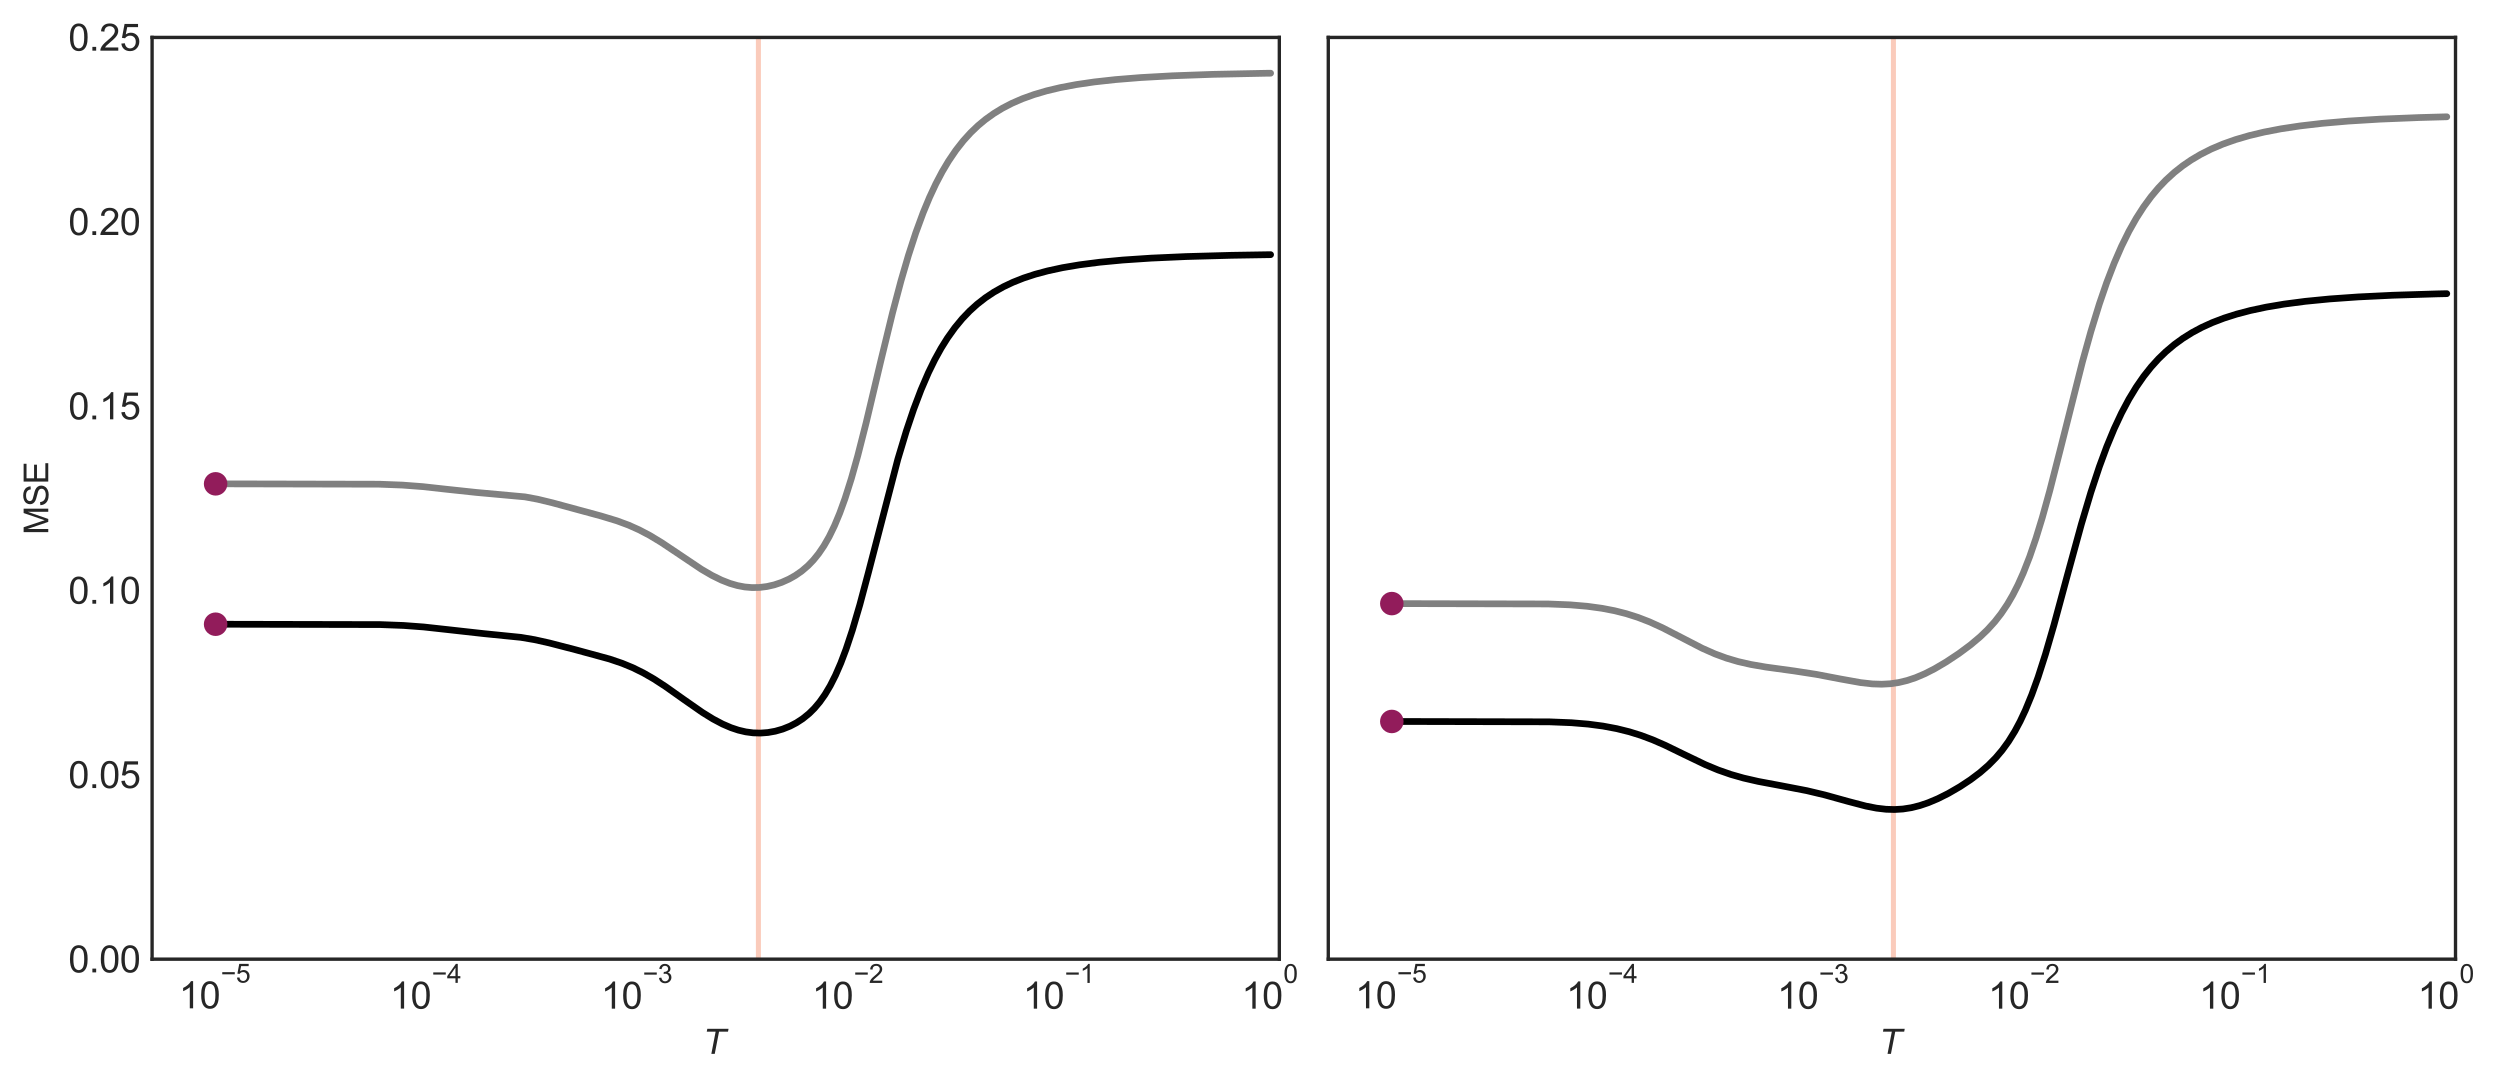 <?xml version="1.0" encoding="utf-8" standalone="no"?>
<!DOCTYPE svg PUBLIC "-//W3C//DTD SVG 1.1//EN"
  "http://www.w3.org/Graphics/SVG/1.1/DTD/svg11.dtd">
<svg xmlns:xlink="http://www.w3.org/1999/xlink" width="743.809pt" height="322.75pt" viewBox="0 0 743.809 322.75" xmlns="http://www.w3.org/2000/svg" version="1.1">
 <defs>
  <style type="text/css">*{stroke-linejoin: round; stroke-linecap: butt}</style>
 </defs>
 <g id="figure_1">
  <g id="patch_1">
   <path d="M 0 322.75 
L 743.809 322.75 
L 743.809 0 
L 0 0 
z
" style="fill: #ffffff"/>
  </g>
  <g id="axes_1">
   <g id="patch_2">
    <path d="M 45.252 285.374 
L 380.629 285.374 
L 380.629 11.137 
L 45.252 11.137 
z
" style="fill: #ffffff"/>
   </g>
   <g id="line2d_1">
    <path d="M 225.646 285.374 
L 225.646 11.137 
" clip-path="url(#p7e5b15ca33)" style="fill: none; stroke: #f47d57; stroke-opacity: 0.4; stroke-width: 1.5; stroke-linecap: round"/>
   </g>
   <g id="matplotlib.axis_1">
    <g id="xtick_1">
     <g id="text_1">
      <!-- $\mathdefault{10^{-5}}$ -->
      <g style="fill: #262626" transform="translate(53.26 300.108) scale(0.11 -0.11)">
       <defs>
        <path id="ArialMT-31" d="M 2384 0 
L 1822 0 
L 1822 3584 
Q 1619 3391 1289 3197 
Q 959 3003 697 2906 
L 697 3450 
Q 1169 3672 1522 3987 
Q 1875 4303 2022 4600 
L 2384 4600 
L 2384 0 
z
" transform="scale(0.016)"/>
        <path id="ArialMT-30" d="M 266 2259 
Q 266 3072 433 3567 
Q 600 4063 929 4331 
Q 1259 4600 1759 4600 
Q 2128 4600 2406 4451 
Q 2684 4303 2865 4023 
Q 3047 3744 3150 3342 
Q 3253 2941 3253 2259 
Q 3253 1453 3087 958 
Q 2922 463 2592 192 
Q 2263 -78 1759 -78 
Q 1097 -78 719 397 
Q 266 969 266 2259 
z
M 844 2259 
Q 844 1131 1108 757 
Q 1372 384 1759 384 
Q 2147 384 2411 759 
Q 2675 1134 2675 2259 
Q 2675 3391 2411 3762 
Q 2147 4134 1753 4134 
Q 1366 4134 1134 3806 
Q 844 3388 844 2259 
z
" transform="scale(0.016)"/>
        <path id="ArialMT-2212" d="M 3381 1997 
L 356 1997 
L 356 2522 
L 3381 2522 
L 3381 1997 
z
" transform="scale(0.016)"/>
        <path id="ArialMT-35" d="M 266 1200 
L 856 1250 
Q 922 819 1161 601 
Q 1400 384 1738 384 
Q 2144 384 2425 690 
Q 2706 997 2706 1503 
Q 2706 1984 2436 2262 
Q 2166 2541 1728 2541 
Q 1456 2541 1237 2417 
Q 1019 2294 894 2097 
L 366 2166 
L 809 4519 
L 3088 4519 
L 3088 3981 
L 1259 3981 
L 1013 2750 
Q 1425 3038 1878 3038 
Q 2478 3038 2890 2622 
Q 3303 2206 3303 1553 
Q 3303 931 2941 478 
Q 2500 -78 1738 -78 
Q 1113 -78 717 272 
Q 322 622 266 1200 
z
" transform="scale(0.016)"/>
       </defs>
       <use xlink:href="#ArialMT-31" transform="translate(0 0.88)"/>
       <use xlink:href="#ArialMT-30" transform="translate(55.615 0.88)"/>
       <use xlink:href="#ArialMT-2212" transform="translate(112.973 70.573) scale(0.7)"/>
       <use xlink:href="#ArialMT-35" transform="translate(153.852 70.573) scale(0.7)"/>
      </g>
     </g>
    </g>
    <g id="xtick_2">
     <g id="text_2">
      <!-- $\mathdefault{10^{-4}}$ -->
      <g style="fill: #262626" transform="translate(116.036 300.108) scale(0.11 -0.11)">
       <defs>
        <path id="ArialMT-34" d="M 2069 0 
L 2069 1097 
L 81 1097 
L 81 1613 
L 2172 4581 
L 2631 4581 
L 2631 1613 
L 3250 1613 
L 3250 1097 
L 2631 1097 
L 2631 0 
L 2069 0 
z
M 2069 1613 
L 2069 3678 
L 634 1613 
L 2069 1613 
z
" transform="scale(0.016)"/>
       </defs>
       <use xlink:href="#ArialMT-31" transform="translate(0 0.202)"/>
       <use xlink:href="#ArialMT-30" transform="translate(55.615 0.202)"/>
       <use xlink:href="#ArialMT-2212" transform="translate(112.973 69.895) scale(0.7)"/>
       <use xlink:href="#ArialMT-34" transform="translate(153.852 69.895) scale(0.7)"/>
      </g>
     </g>
    </g>
    <g id="xtick_3">
     <g id="text_3">
      <!-- $\mathdefault{10^{-3}}$ -->
      <g style="fill: #262626" transform="translate(178.812 300.218) scale(0.11 -0.11)">
       <defs>
        <path id="ArialMT-33" d="M 269 1209 
L 831 1284 
Q 928 806 1161 595 
Q 1394 384 1728 384 
Q 2125 384 2398 659 
Q 2672 934 2672 1341 
Q 2672 1728 2419 1979 
Q 2166 2231 1775 2231 
Q 1616 2231 1378 2169 
L 1441 2663 
Q 1497 2656 1531 2656 
Q 1891 2656 2178 2843 
Q 2466 3031 2466 3422 
Q 2466 3731 2256 3934 
Q 2047 4138 1716 4138 
Q 1388 4138 1169 3931 
Q 950 3725 888 3313 
L 325 3413 
Q 428 3978 793 4289 
Q 1159 4600 1703 4600 
Q 2078 4600 2393 4439 
Q 2709 4278 2876 4000 
Q 3044 3722 3044 3409 
Q 3044 3113 2884 2869 
Q 2725 2625 2413 2481 
Q 2819 2388 3044 2092 
Q 3269 1797 3269 1353 
Q 3269 753 2831 336 
Q 2394 -81 1725 -81 
Q 1122 -81 723 278 
Q 325 638 269 1209 
z
" transform="scale(0.016)"/>
       </defs>
       <use xlink:href="#ArialMT-31" transform="translate(0 0.994)"/>
       <use xlink:href="#ArialMT-30" transform="translate(55.615 0.994)"/>
       <use xlink:href="#ArialMT-2212" transform="translate(112.973 70.688) scale(0.7)"/>
       <use xlink:href="#ArialMT-33" transform="translate(153.852 70.688) scale(0.7)"/>
      </g>
     </g>
    </g>
    <g id="xtick_4">
     <g id="text_4">
      <!-- $\mathdefault{10^{-2}}$ -->
      <g style="fill: #262626" transform="translate(241.588 300.218) scale(0.11 -0.11)">
       <defs>
        <path id="ArialMT-32" d="M 3222 541 
L 3222 0 
L 194 0 
Q 188 203 259 391 
Q 375 700 629 1000 
Q 884 1300 1366 1694 
Q 2113 2306 2375 2664 
Q 2638 3022 2638 3341 
Q 2638 3675 2398 3904 
Q 2159 4134 1775 4134 
Q 1369 4134 1125 3890 
Q 881 3647 878 3216 
L 300 3275 
Q 359 3922 746 4261 
Q 1134 4600 1788 4600 
Q 2447 4600 2831 4234 
Q 3216 3869 3216 3328 
Q 3216 3053 3103 2787 
Q 2991 2522 2730 2228 
Q 2469 1934 1863 1422 
Q 1356 997 1212 845 
Q 1069 694 975 541 
L 3222 541 
z
" transform="scale(0.016)"/>
       </defs>
       <use xlink:href="#ArialMT-31" transform="translate(0 0.994)"/>
       <use xlink:href="#ArialMT-30" transform="translate(55.615 0.994)"/>
       <use xlink:href="#ArialMT-2212" transform="translate(112.973 70.688) scale(0.7)"/>
       <use xlink:href="#ArialMT-32" transform="translate(153.852 70.688) scale(0.7)"/>
      </g>
     </g>
    </g>
    <g id="xtick_5">
     <g id="text_5">
      <!-- $\mathdefault{10^{-1}}$ -->
      <g style="fill: #262626" transform="translate(304.364 300.218) scale(0.11 -0.11)">
       <use xlink:href="#ArialMT-31" transform="translate(0 0.994)"/>
       <use xlink:href="#ArialMT-30" transform="translate(55.615 0.994)"/>
       <use xlink:href="#ArialMT-2212" transform="translate(112.973 70.688) scale(0.7)"/>
       <use xlink:href="#ArialMT-31" transform="translate(153.852 70.688) scale(0.7)"/>
      </g>
     </g>
    </g>
    <g id="xtick_6">
     <g id="text_6">
      <!-- $\mathdefault{10^{0}}$ -->
      <g style="fill: #262626" transform="translate(369.395 300.218) scale(0.11 -0.11)">
       <use xlink:href="#ArialMT-31" transform="translate(0 0.994)"/>
       <use xlink:href="#ArialMT-30" transform="translate(55.615 0.994)"/>
       <use xlink:href="#ArialMT-30" transform="translate(112.973 70.688) scale(0.7)"/>
      </g>
     </g>
    </g>
    <g id="text_7">
     <!-- $T$ -->
     <g style="fill: #262626" transform="translate(209.84 313.562) scale(0.1 -0.1)">
      <defs>
       <path id="DejaVuSans-Oblique-54" d="M 378 4666 
L 4325 4666 
L 4225 4134 
L 2559 4134 
L 1759 0 
L 1125 0 
L 1925 4134 
L 275 4134 
L 378 4666 
z
" transform="scale(0.016)"/>
      </defs>
      <use xlink:href="#DejaVuSans-Oblique-54" transform="translate(0 0.094)"/>
     </g>
    </g>
   </g>
   <g id="matplotlib.axis_2">
    <g id="ytick_1">
     <g id="text_8">
      <!-- 0.00 -->
      <g style="fill: #262626" transform="translate(20.345 289.311) scale(0.11 -0.11)">
       <defs>
        <path id="ArialMT-2e" d="M 581 0 
L 581 641 
L 1222 641 
L 1222 0 
L 581 0 
z
" transform="scale(0.016)"/>
       </defs>
       <use xlink:href="#ArialMT-30"/>
       <use xlink:href="#ArialMT-2e" transform="translate(55.615 0)"/>
       <use xlink:href="#ArialMT-30" transform="translate(83.398 0)"/>
       <use xlink:href="#ArialMT-30" transform="translate(139.014 0)"/>
      </g>
     </g>
    </g>
    <g id="ytick_2">
     <g id="text_9">
      <!-- 0.05 -->
      <g style="fill: #262626" transform="translate(20.345 234.464) scale(0.11 -0.11)">
       <use xlink:href="#ArialMT-30"/>
       <use xlink:href="#ArialMT-2e" transform="translate(55.615 0)"/>
       <use xlink:href="#ArialMT-30" transform="translate(83.398 0)"/>
       <use xlink:href="#ArialMT-35" transform="translate(139.014 0)"/>
      </g>
     </g>
    </g>
    <g id="ytick_3">
     <g id="text_10">
      <!-- 0.10 -->
      <g style="fill: #262626" transform="translate(20.345 179.616) scale(0.11 -0.11)">
       <use xlink:href="#ArialMT-30"/>
       <use xlink:href="#ArialMT-2e" transform="translate(55.615 0)"/>
       <use xlink:href="#ArialMT-31" transform="translate(83.398 0)"/>
       <use xlink:href="#ArialMT-30" transform="translate(139.014 0)"/>
      </g>
     </g>
    </g>
    <g id="ytick_4">
     <g id="text_11">
      <!-- 0.15 -->
      <g style="fill: #262626" transform="translate(20.345 124.769) scale(0.11 -0.11)">
       <use xlink:href="#ArialMT-30"/>
       <use xlink:href="#ArialMT-2e" transform="translate(55.615 0)"/>
       <use xlink:href="#ArialMT-31" transform="translate(83.398 0)"/>
       <use xlink:href="#ArialMT-35" transform="translate(139.014 0)"/>
      </g>
     </g>
    </g>
    <g id="ytick_5">
     <g id="text_12">
      <!-- 0.20 -->
      <g style="fill: #262626" transform="translate(20.345 69.921) scale(0.11 -0.11)">
       <use xlink:href="#ArialMT-30"/>
       <use xlink:href="#ArialMT-2e" transform="translate(55.615 0)"/>
       <use xlink:href="#ArialMT-32" transform="translate(83.398 0)"/>
       <use xlink:href="#ArialMT-30" transform="translate(139.014 0)"/>
      </g>
     </g>
    </g>
    <g id="ytick_6">
     <g id="text_13">
      <!-- 0.25 -->
      <g style="fill: #262626" transform="translate(20.345 15.074) scale(0.11 -0.11)">
       <use xlink:href="#ArialMT-30"/>
       <use xlink:href="#ArialMT-2e" transform="translate(55.615 0)"/>
       <use xlink:href="#ArialMT-32" transform="translate(83.398 0)"/>
       <use xlink:href="#ArialMT-35" transform="translate(139.014 0)"/>
      </g>
     </g>
    </g>
    <g id="text_14">
     <!-- MSE -->
     <g style="fill: #262626" transform="translate(14.358 159.091) rotate(-90) scale(0.1 -0.1)">
      <defs>
       <path id="ArialMT-4d" d="M 475 0 
L 475 4581 
L 1388 4581 
L 2472 1338 
Q 2622 884 2691 659 
Q 2769 909 2934 1394 
L 4031 4581 
L 4847 4581 
L 4847 0 
L 4263 0 
L 4263 3834 
L 2931 0 
L 2384 0 
L 1059 3900 
L 1059 0 
L 475 0 
z
" transform="scale(0.016)"/>
       <path id="ArialMT-53" d="M 288 1472 
L 859 1522 
Q 900 1178 1048 958 
Q 1197 738 1509 602 
Q 1822 466 2213 466 
Q 2559 466 2825 569 
Q 3091 672 3220 851 
Q 3350 1031 3350 1244 
Q 3350 1459 3225 1620 
Q 3100 1781 2813 1891 
Q 2628 1963 1997 2114 
Q 1366 2266 1113 2400 
Q 784 2572 623 2826 
Q 463 3081 463 3397 
Q 463 3744 659 4045 
Q 856 4347 1234 4503 
Q 1613 4659 2075 4659 
Q 2584 4659 2973 4495 
Q 3363 4331 3572 4012 
Q 3781 3694 3797 3291 
L 3216 3247 
Q 3169 3681 2898 3903 
Q 2628 4125 2100 4125 
Q 1550 4125 1298 3923 
Q 1047 3722 1047 3438 
Q 1047 3191 1225 3031 
Q 1400 2872 2139 2705 
Q 2878 2538 3153 2413 
Q 3553 2228 3743 1945 
Q 3934 1663 3934 1294 
Q 3934 928 3725 604 
Q 3516 281 3123 101 
Q 2731 -78 2241 -78 
Q 1619 -78 1198 103 
Q 778 284 539 648 
Q 300 1013 288 1472 
z
" transform="scale(0.016)"/>
       <path id="ArialMT-45" d="M 506 0 
L 506 4581 
L 3819 4581 
L 3819 4041 
L 1113 4041 
L 1113 2638 
L 3647 2638 
L 3647 2100 
L 1113 2100 
L 1113 541 
L 3925 541 
L 3925 0 
L 506 0 
z
" transform="scale(0.016)"/>
      </defs>
      <use xlink:href="#ArialMT-4d"/>
      <use xlink:href="#ArialMT-53" transform="translate(83.301 0)"/>
      <use xlink:href="#ArialMT-45" transform="translate(150 0)"/>
     </g>
    </g>
   </g>
   <g id="line2d_2">
    <path d="M 64.15 143.952 
L 112.85 144.062 
L 119.762 144.326 
L 125.732 144.779 
L 132.958 145.576 
L 141.756 146.516 
L 156.209 147.834 
L 159.979 148.538 
L 164.378 149.601 
L 178.831 153.521 
L 183.544 154.949 
L 187 156.227 
L 190.142 157.63 
L 193.284 159.283 
L 196.74 161.369 
L 201.139 164.305 
L 208.679 169.366 
L 211.821 171.199 
L 214.649 172.59 
L 217.163 173.573 
L 219.362 174.213 
L 221.561 174.632 
L 223.761 174.822 
L 225.96 174.781 
L 228.159 174.509 
L 230.359 174.008 
L 232.558 173.274 
L 234.757 172.291 
L 236.643 171.224 
L 238.528 169.911 
L 240.413 168.298 
L 241.984 166.67 
L 243.555 164.731 
L 245.126 162.42 
L 246.697 159.676 
L 248.268 156.442 
L 249.839 152.669 
L 251.41 148.33 
L 253.295 142.379 
L 255.18 135.676 
L 257.694 125.802 
L 262.092 107.273 
L 265.549 93.074 
L 268.062 83.581 
L 270.261 76.042 
L 272.461 69.279 
L 274.66 63.289 
L 276.545 58.742 
L 278.43 54.697 
L 280.316 51.11 
L 282.201 47.937 
L 284.4 44.699 
L 286.6 41.897 
L 288.799 39.472 
L 290.998 37.37 
L 293.198 35.545 
L 295.711 33.749 
L 298.225 32.212 
L 301.053 30.743 
L 304.194 29.376 
L 307.651 28.133 
L 311.421 27.025 
L 315.505 26.055 
L 320.218 25.165 
L 325.56 24.381 
L 331.844 23.684 
L 339.384 23.075 
L 348.81 22.55 
L 360.749 22.124 
L 376.459 21.801 
L 378.03 21.778 
L 378.03 21.778 
" clip-path="url(#p7e5b15ca33)" style="fill: none; stroke: #808080; stroke-width: 2; stroke-linecap: round"/>
   </g>
   <g id="line2d_3">
    <path d="M 64.15 185.72 
L 113.164 185.83 
L 120.076 186.09 
L 126.046 186.536 
L 132.958 187.296 
L 143.955 188.519 
L 154.952 189.626 
L 159.037 190.318 
L 163.435 191.296 
L 171.29 193.331 
L 181.344 196.072 
L 185.115 197.352 
L 188.257 198.648 
L 191.399 200.198 
L 194.541 202.005 
L 197.997 204.251 
L 203.338 208.033 
L 208.994 211.974 
L 212.135 213.917 
L 214.963 215.414 
L 217.477 216.498 
L 219.676 217.232 
L 221.875 217.749 
L 224.075 218.042 
L 226.274 218.106 
L 228.474 217.942 
L 230.673 217.548 
L 232.872 216.919 
L 235.072 216.037 
L 236.957 215.054 
L 238.842 213.824 
L 240.727 212.293 
L 242.298 210.738 
L 243.869 208.878 
L 245.44 206.656 
L 247.011 204.018 
L 248.582 200.909 
L 250.153 197.289 
L 251.724 193.136 
L 253.609 187.457 
L 255.808 179.965 
L 258.322 170.533 
L 267.119 136.657 
L 269.633 128.307 
L 271.832 121.771 
L 274.032 115.967 
L 276.231 110.867 
L 278.116 107.016 
L 280.001 103.603 
L 281.887 100.584 
L 284.086 97.504 
L 286.285 94.842 
L 288.485 92.538 
L 290.684 90.543 
L 293.198 88.585 
L 295.711 86.915 
L 298.539 85.324 
L 301.367 83.985 
L 304.509 82.737 
L 307.965 81.602 
L 311.735 80.59 
L 316.134 79.641 
L 321.161 78.791 
L 327.131 78.022 
L 334.043 77.366 
L 342.526 76.796 
L 352.895 76.332 
L 366.405 75.96 
L 378.03 75.766 
L 378.03 75.766 
" clip-path="url(#p7e5b15ca33)" style="fill: none; stroke: #000000; stroke-width: 2; stroke-linecap: round"/>
   </g>
   <g id="patch_3">
    <path d="M 45.252 285.374 
L 45.252 11.137 
" style="fill: none; stroke: #262626; stroke-linejoin: miter; stroke-linecap: square"/>
   </g>
   <g id="patch_4">
    <path d="M 380.629 285.374 
L 380.629 11.137 
" style="fill: none; stroke: #262626; stroke-linejoin: miter; stroke-linecap: square"/>
   </g>
   <g id="patch_5">
    <path d="M 45.252 285.374 
L 380.629 285.374 
" style="fill: none; stroke: #262626; stroke-linejoin: miter; stroke-linecap: square"/>
   </g>
   <g id="patch_6">
    <path d="M 45.252 11.137 
L 380.629 11.137 
" style="fill: none; stroke: #262626; stroke-linejoin: miter; stroke-linecap: square"/>
   </g>
   <g id="PathCollection_1">
    <defs>
     <path id="m3f858659d4" d="M 0 3 
C 0.796 3 1.559 2.684 2.121 2.121 
C 2.684 1.559 3 0.796 3 0 
C 3 -0.796 2.684 -1.559 2.121 -2.121 
C 1.559 -2.684 0.796 -3 0 -3 
C -0.796 -3 -1.559 -2.684 -2.121 -2.121 
C -2.684 -1.559 -3 -0.796 -3 0 
C -3 0.796 -2.684 1.559 -2.121 2.121 
C -1.559 2.684 -0.796 3 0 3 
z
" style="stroke: #921c5b"/>
    </defs>
    <g clip-path="url(#p7e5b15ca33)">
     <use xlink:href="#m3f858659d4" x="64.15" y="143.952" style="fill: #921c5b; stroke: #921c5b"/>
    </g>
   </g>
   <g id="PathCollection_2">
    <g clip-path="url(#p7e5b15ca33)">
     <use xlink:href="#m3f858659d4" x="64.15" y="185.72" style="fill: #921c5b; stroke: #921c5b"/>
    </g>
   </g>
  </g>
  <g id="axes_2">
   <g id="patch_7">
    <path d="M 395.196 285.374 
L 730.572 285.374 
L 730.572 11.137 
L 395.196 11.137 
z
" style="fill: #ffffff"/>
   </g>
   <g id="line2d_4">
    <path d="M 395.196 159.686 
L 730.572 159.686 
" clip-path="url(#p40d5487d79)" style="fill: none; stroke-dasharray: 3.7,1.6; stroke-dashoffset: 0; stroke: #ffffff"/>
   </g>
   <g id="line2d_5">
    <path d="M 395.196 255.778 
L 730.572 255.778 
" clip-path="url(#p40d5487d79)" style="fill: none; stroke-dasharray: 3.7,1.6; stroke-dashoffset: 0; stroke: #ffffff"/>
   </g>
   <g id="line2d_6">
    <path d="M 395.196 217.46 
L 730.572 217.46 
" clip-path="url(#p40d5487d79)" style="fill: none; stroke-dasharray: 3.7,1.6; stroke-dashoffset: 0; stroke: #ffffff"/>
   </g>
   <g id="line2d_7">
    <path d="M 563.336 285.374 
L 563.336 11.137 
" clip-path="url(#p40d5487d79)" style="fill: none; stroke: #f47d57; stroke-opacity: 0.4; stroke-width: 1.5; stroke-linecap: round"/>
   </g>
   <g id="matplotlib.axis_3">
    <g id="xtick_7">
     <g id="text_15">
      <!-- $\mathdefault{10^{-5}}$ -->
      <g style="fill: #262626" transform="translate(403.204 300.108) scale(0.11 -0.11)">
       <use xlink:href="#ArialMT-31" transform="translate(0 0.88)"/>
       <use xlink:href="#ArialMT-30" transform="translate(55.615 0.88)"/>
       <use xlink:href="#ArialMT-2212" transform="translate(112.973 70.573) scale(0.7)"/>
       <use xlink:href="#ArialMT-35" transform="translate(153.852 70.573) scale(0.7)"/>
      </g>
     </g>
    </g>
    <g id="xtick_8">
     <g id="text_16">
      <!-- $\mathdefault{10^{-4}}$ -->
      <g style="fill: #262626" transform="translate(465.98 300.108) scale(0.11 -0.11)">
       <use xlink:href="#ArialMT-31" transform="translate(0 0.202)"/>
       <use xlink:href="#ArialMT-30" transform="translate(55.615 0.202)"/>
       <use xlink:href="#ArialMT-2212" transform="translate(112.973 69.895) scale(0.7)"/>
       <use xlink:href="#ArialMT-34" transform="translate(153.852 69.895) scale(0.7)"/>
      </g>
     </g>
    </g>
    <g id="xtick_9">
     <g id="text_17">
      <!-- $\mathdefault{10^{-3}}$ -->
      <g style="fill: #262626" transform="translate(528.756 300.218) scale(0.11 -0.11)">
       <use xlink:href="#ArialMT-31" transform="translate(0 0.994)"/>
       <use xlink:href="#ArialMT-30" transform="translate(55.615 0.994)"/>
       <use xlink:href="#ArialMT-2212" transform="translate(112.973 70.688) scale(0.7)"/>
       <use xlink:href="#ArialMT-33" transform="translate(153.852 70.688) scale(0.7)"/>
      </g>
     </g>
    </g>
    <g id="xtick_10">
     <g id="text_18">
      <!-- $\mathdefault{10^{-2}}$ -->
      <g style="fill: #262626" transform="translate(591.532 300.218) scale(0.11 -0.11)">
       <use xlink:href="#ArialMT-31" transform="translate(0 0.994)"/>
       <use xlink:href="#ArialMT-30" transform="translate(55.615 0.994)"/>
       <use xlink:href="#ArialMT-2212" transform="translate(112.973 70.688) scale(0.7)"/>
       <use xlink:href="#ArialMT-32" transform="translate(153.852 70.688) scale(0.7)"/>
      </g>
     </g>
    </g>
    <g id="xtick_11">
     <g id="text_19">
      <!-- $\mathdefault{10^{-1}}$ -->
      <g style="fill: #262626" transform="translate(654.308 300.218) scale(0.11 -0.11)">
       <use xlink:href="#ArialMT-31" transform="translate(0 0.994)"/>
       <use xlink:href="#ArialMT-30" transform="translate(55.615 0.994)"/>
       <use xlink:href="#ArialMT-2212" transform="translate(112.973 70.688) scale(0.7)"/>
       <use xlink:href="#ArialMT-31" transform="translate(153.852 70.688) scale(0.7)"/>
      </g>
     </g>
    </g>
    <g id="xtick_12">
     <g id="text_20">
      <!-- $\mathdefault{10^{0}}$ -->
      <g style="fill: #262626" transform="translate(719.339 300.218) scale(0.11 -0.11)">
       <use xlink:href="#ArialMT-31" transform="translate(0 0.994)"/>
       <use xlink:href="#ArialMT-30" transform="translate(55.615 0.994)"/>
       <use xlink:href="#ArialMT-30" transform="translate(112.973 70.688) scale(0.7)"/>
      </g>
     </g>
    </g>
    <g id="text_21">
     <!-- $T$ -->
     <g style="fill: #262626" transform="translate(559.784 313.562) scale(0.1 -0.1)">
      <use xlink:href="#DejaVuSans-Oblique-54" transform="translate(0 0.094)"/>
     </g>
    </g>
   </g>
   <g id="matplotlib.axis_4">
    <g id="ytick_7"/>
    <g id="ytick_8"/>
    <g id="ytick_9"/>
    <g id="ytick_10"/>
    <g id="ytick_11"/>
    <g id="ytick_12"/>
   </g>
   <g id="line2d_8">
    <path d="M 414.094 179.582 
L 460.594 179.691 
L 467.192 179.957 
L 472.22 180.381 
L 476.618 180.981 
L 480.389 181.708 
L 483.845 182.58 
L 487.301 183.677 
L 490.757 185.013 
L 494.527 186.73 
L 499.24 189.151 
L 506.467 192.882 
L 510.237 194.55 
L 513.693 195.82 
L 517.149 196.837 
L 520.92 197.696 
L 525.318 198.455 
L 533.802 199.621 
L 540.4 200.644 
L 547.626 202.023 
L 553.596 203.093 
L 557.052 203.479 
L 559.88 203.569 
L 562.393 203.434 
L 564.907 203.069 
L 567.42 202.465 
L 569.934 201.626 
L 572.762 200.42 
L 575.59 198.974 
L 579.046 196.939 
L 582.816 194.438 
L 586.272 191.872 
L 589.1 189.496 
L 591.299 187.392 
L 593.499 184.97 
L 595.384 182.558 
L 597.269 179.752 
L 598.84 177.051 
L 600.411 173.968 
L 601.982 170.459 
L 603.867 165.641 
L 605.752 160.138 
L 607.637 153.974 
L 609.837 146.05 
L 612.979 133.771 
L 619.577 107.637 
L 622.09 98.618 
L 624.604 90.445 
L 626.803 84.041 
L 629.003 78.33 
L 631.202 73.277 
L 633.401 68.829 
L 635.601 64.927 
L 637.8 61.508 
L 639.999 58.514 
L 642.199 55.89 
L 644.398 53.588 
L 646.912 51.295 
L 649.425 49.312 
L 651.939 47.59 
L 654.767 45.918 
L 657.908 44.334 
L 661.365 42.868 
L 665.135 41.535 
L 669.219 40.343 
L 673.618 39.294 
L 678.645 38.327 
L 684.301 37.469 
L 690.899 36.699 
L 698.754 36.02 
L 708.18 35.444 
L 719.805 34.974 
L 727.974 34.749 
L 727.974 34.749 
" clip-path="url(#p40d5487d79)" style="fill: none; stroke: #808080; stroke-width: 2; stroke-linecap: round"/>
   </g>
   <g id="line2d_9">
    <path d="M 414.094 214.651 
L 460.909 214.762 
L 467.507 215.025 
L 472.534 215.441 
L 476.932 216.022 
L 481.017 216.789 
L 484.787 217.727 
L 488.243 218.805 
L 491.7 220.103 
L 495.47 221.75 
L 500.811 224.352 
L 507.409 227.522 
L 511.18 229.089 
L 514.95 230.407 
L 518.72 231.483 
L 523.119 232.491 
L 529.717 233.728 
L 537.572 235.24 
L 542.913 236.513 
L 549.826 238.431 
L 555.167 239.831 
L 558.309 240.445 
L 561.137 240.777 
L 563.65 240.854 
L 566.164 240.7 
L 568.677 240.306 
L 571.191 239.677 
L 573.704 238.827 
L 576.532 237.636 
L 579.674 236.061 
L 583.13 234.058 
L 586.272 231.984 
L 589.1 229.855 
L 591.613 227.668 
L 593.813 225.435 
L 595.698 223.206 
L 597.583 220.608 
L 599.468 217.562 
L 601.039 214.625 
L 602.61 211.281 
L 604.495 206.695 
L 606.381 201.47 
L 608.58 194.614 
L 611.094 185.95 
L 615.178 170.845 
L 619.263 155.938 
L 622.09 146.459 
L 624.604 138.857 
L 626.803 132.9 
L 629.003 127.588 
L 631.202 122.89 
L 633.401 118.758 
L 635.601 115.136 
L 637.8 111.965 
L 639.999 109.191 
L 642.199 106.763 
L 644.398 104.635 
L 646.912 102.518 
L 649.425 100.689 
L 652.253 98.921 
L 655.081 97.409 
L 658.223 95.979 
L 661.679 94.656 
L 665.449 93.455 
L 669.534 92.382 
L 674.247 91.378 
L 679.588 90.475 
L 685.872 89.653 
L 693.098 88.945 
L 701.582 88.344 
L 711.95 87.84 
L 725.146 87.434 
L 727.974 87.37 
L 727.974 87.37 
" clip-path="url(#p40d5487d79)" style="fill: none; stroke: #000000; stroke-width: 2; stroke-linecap: round"/>
   </g>
   <g id="patch_8">
    <path d="M 395.196 285.374 
L 395.196 11.137 
" style="fill: none; stroke: #262626; stroke-linejoin: miter; stroke-linecap: square"/>
   </g>
   <g id="patch_9">
    <path d="M 730.572 285.374 
L 730.572 11.137 
" style="fill: none; stroke: #262626; stroke-linejoin: miter; stroke-linecap: square"/>
   </g>
   <g id="patch_10">
    <path d="M 395.196 285.374 
L 730.572 285.374 
" style="fill: none; stroke: #262626; stroke-linejoin: miter; stroke-linecap: square"/>
   </g>
   <g id="patch_11">
    <path d="M 395.196 11.137 
L 730.572 11.137 
" style="fill: none; stroke: #262626; stroke-linejoin: miter; stroke-linecap: square"/>
   </g>
   <g id="PathCollection_3">
    <g clip-path="url(#p40d5487d79)">
     <use xlink:href="#m3f858659d4" x="414.094" y="179.582" style="fill: #921c5b; stroke: #921c5b"/>
    </g>
   </g>
   <g id="PathCollection_4">
    <g clip-path="url(#p40d5487d79)">
     <use xlink:href="#m3f858659d4" x="414.094" y="214.651" style="fill: #921c5b; stroke: #921c5b"/>
    </g>
   </g>
  </g>
 </g>
 <defs>
  <clipPath id="p7e5b15ca33">
   <rect x="45.252" y="11.137" width="335.376" height="274.238"/>
  </clipPath>
  <clipPath id="p40d5487d79">
   <rect x="395.196" y="11.137" width="335.376" height="274.238"/>
  </clipPath>
 </defs>
</svg>
